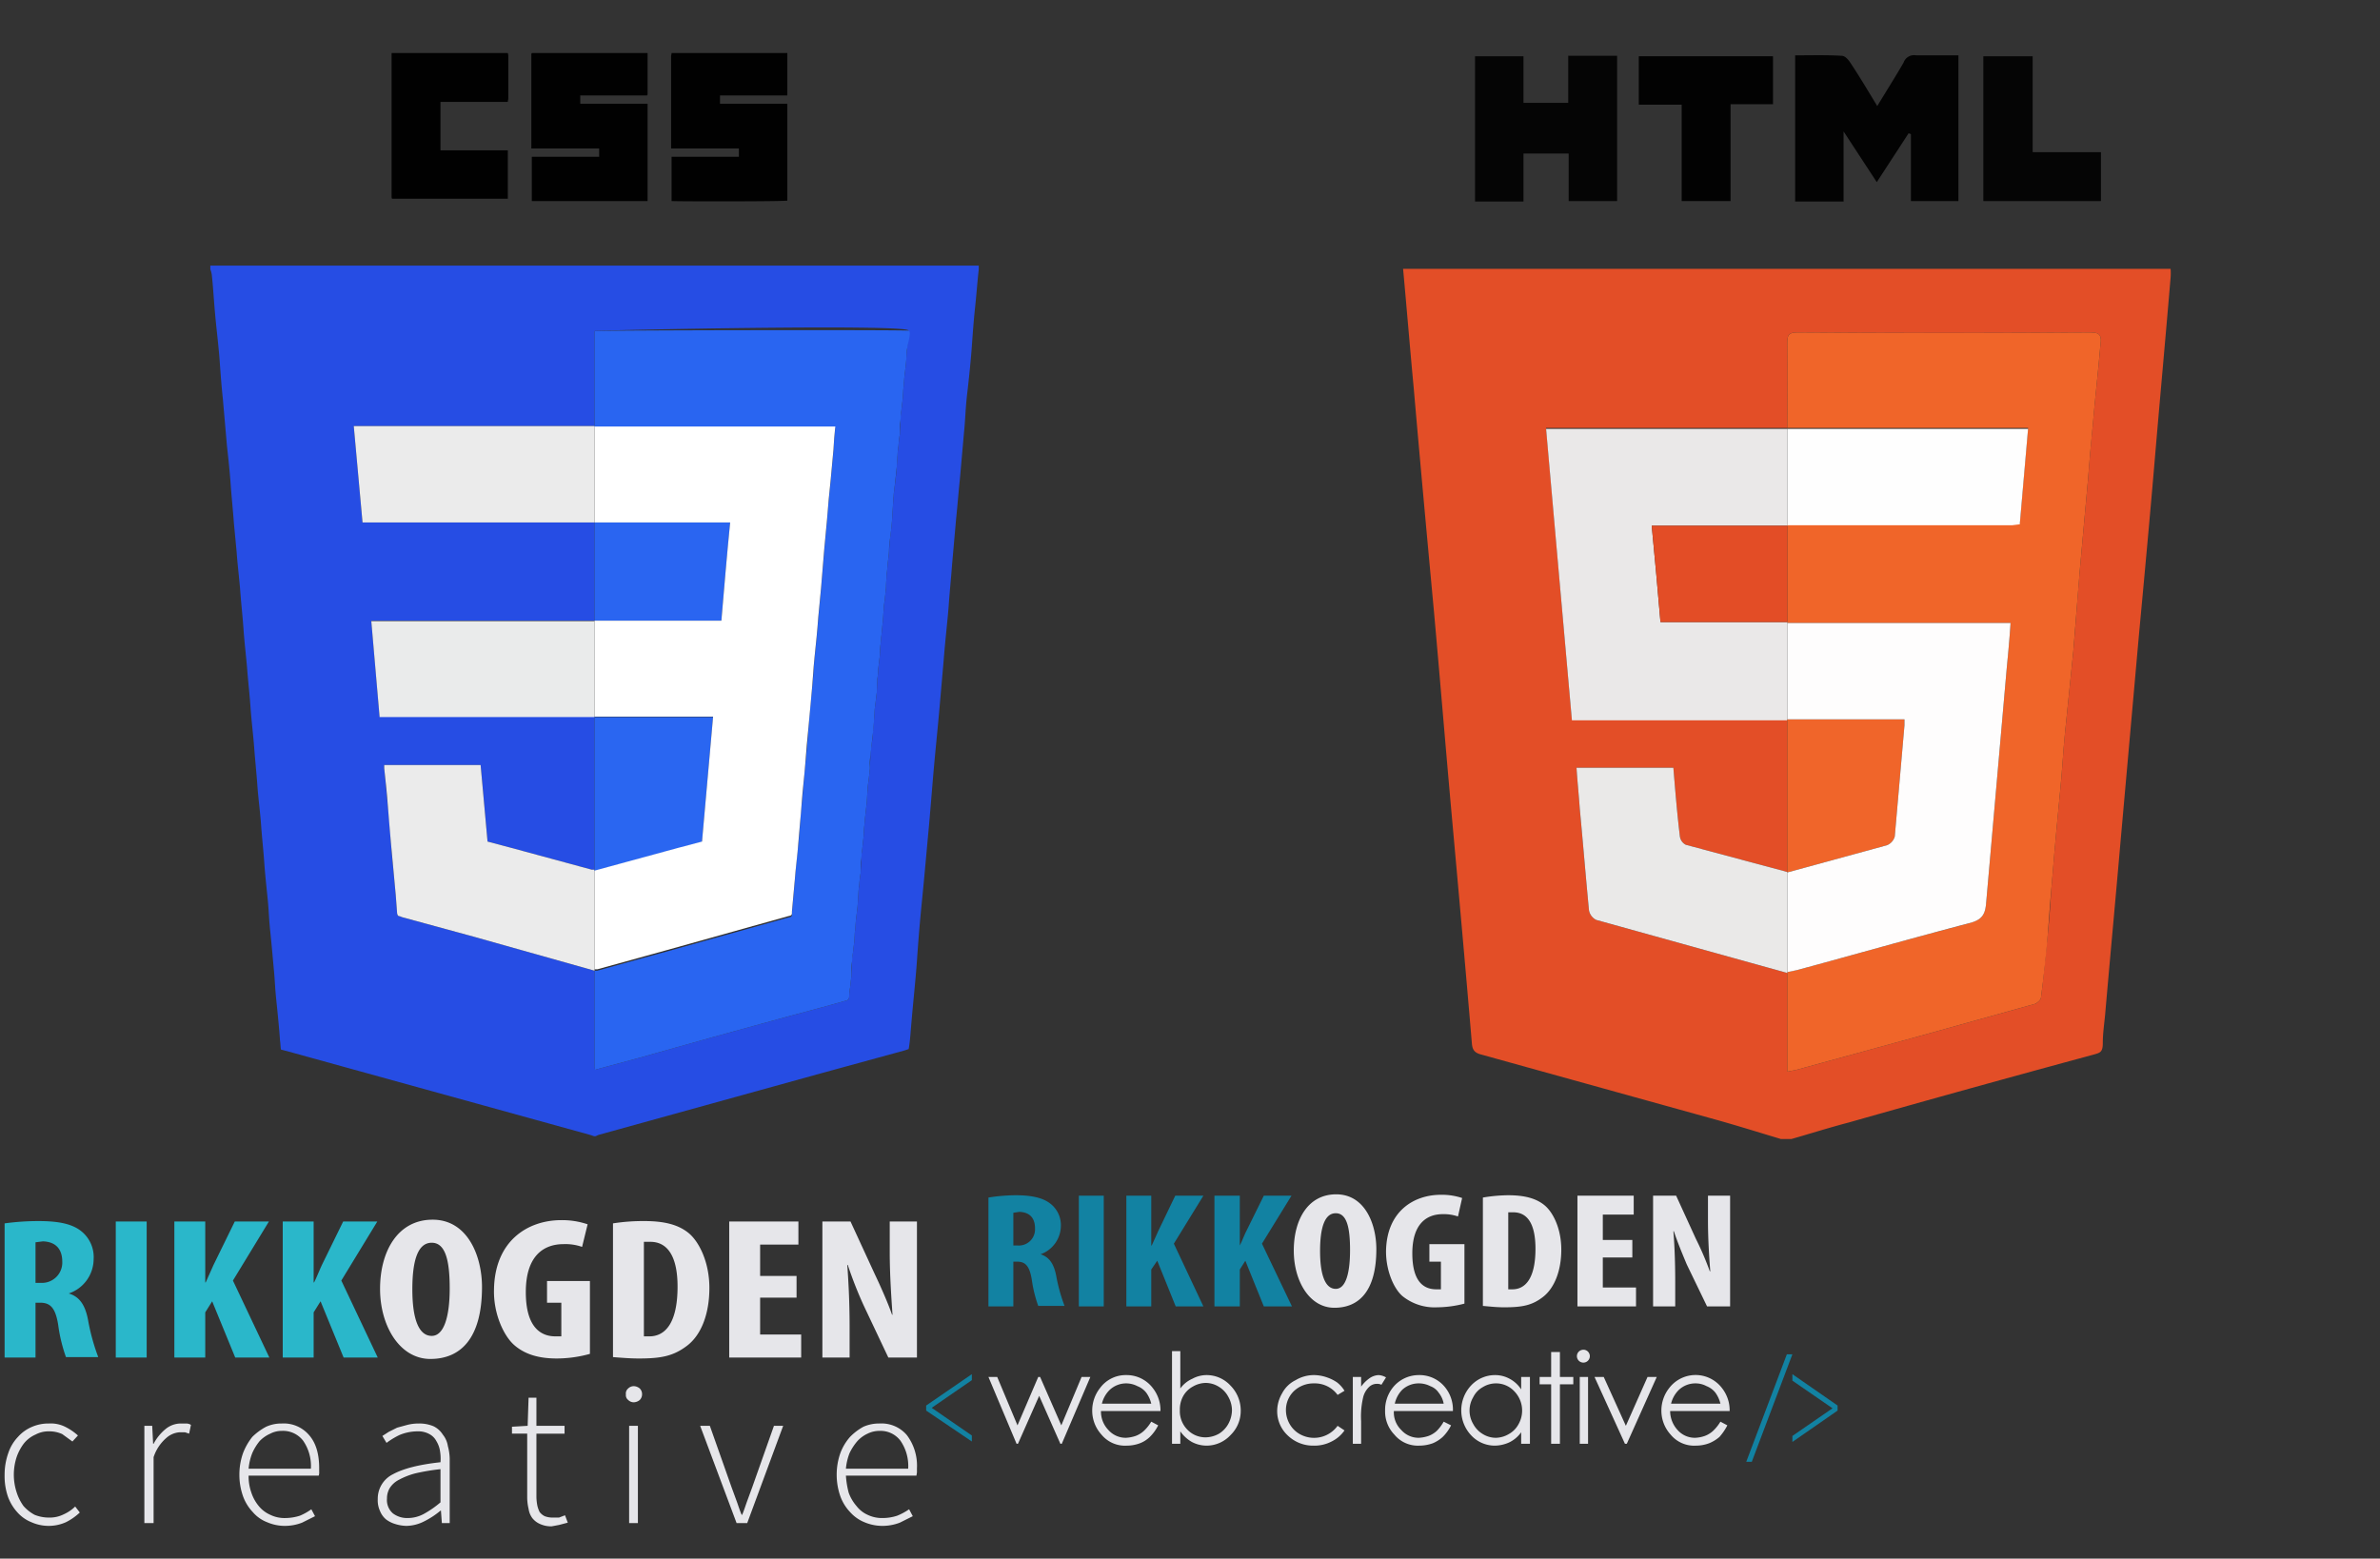 <?xml version="1.0" encoding="utf-8"?><svg width="516" height="338" viewBox="0 0 516 338" xmlns="http://www.w3.org/2000/svg" xmlns:xlink="http://www.w3.org/1999/xlink"><rect x="0" y="0" width="516" height="338" fill="#333333" stroke="none"/><svg width="258" height="258" viewBox="-1 -1 258 258" id="css3" xmlns="http://www.w3.org/2000/svg"><defs><style>.aa{fill:#264de4}.ab{fill:#010101}.ac{fill:#2965f1}.ad{fill:#ebebeb}.ae{fill:#eaebeb}.af{fill:#2a66f1}.ag{fill:#2a65f1}.ah{fill:#fff}</style></defs><title>css3</title><path class="aa" d="M44.6 57.4v-.8h166.6v.8c-.3 2.7-.5 5.5-.8 8.3s-.5 5.6-.7 8.4-.6 6.8-1 10.2-.4 5.6-.7 8.5l-.9 10.2c-.3 2.8-.5 5.6-.8 8.4l-.9 10.2c-.2 2.8-.5 5.6-.7 8.5s-.8 8-1.1 12l-.9 10.3c-.4 4.6-.9 9.3-1.3 13.9s-.7 8.6-1.1 12.9-.9 10-1.4 15-.8 8.7-1.1 13.1-1 10.6-1.4 15.9c-.1 1.1-.2 2.2-.4 3.3l-.9.3-17.9 4.9-48.4 13.4-.7.3h-.3l-.9-.3-64.4-17.8-2.6-.7c-.1-.7-.1-1.4-.2-2-.2-2.9-.5-5.8-.8-8.7s-.3-4.2-.5-6.3-.5-5.7-.8-8.5-.3-4.2-.5-6.4-.6-5.6-.8-8.5-.5-5.5-.7-8.3-.6-5.7-.8-8.5-.5-5.6-.7-8.3-.6-5.9-.8-8.8-.5-5.4-.7-8-.6-5.8-.8-8.7-.5-5.5-.7-8.2-.6-5.8-.8-8.7l-.6-6.3c-.2-2.8-.5-5.6-.7-8.4s-.5-5.6-.8-8.3l-.9-10.3c-.3-2.8-.5-5.6-.7-8.4s-.7-6.8-1-10.2-.4-5.6-.7-8.3a4.5 4.5 0 0 0-.3-1.1zm83.3 76.2H79.5l1.8 20.8h46.6v33.2h-.6l-17.7-4.8-4.9-1.3-1.5-16.6H82.3v.7c.3 2.8.5 5.6.8 8.3s.5 5.6.7 8.4.7 7.2 1 10.8l.3 4c.1.4.2.6.6.6l.5.2 15.4 4.2 26.3 7.4v20.8c0 .2.1.4.1.7l1.8-.5 7.8-2.1 7.8-2.2 8.2-2.3 8.7-2.4 7.3-2 7.8-2.1 5-1.4a.8.8 0 0 0 .7-.8 13.6 13.6 0 0 1 .2-2l.3-2.7c0-.9.1-1.9.1-2.8s.1-1.3.2-1.9l.3-2.5c.1-.9.1-1.9.2-2.8s.1-1.4.2-2.2l.3-2.5c.1-.9.1-1.9.2-2.8a18 18 0 0 1 .2-2.2 21.3 21.3 0 0 1 .3-2.5c0-.9.1-1.8.1-2.8s.1-1.3.2-2l.3-2.8c.1-.9.1-1.8.2-2.7s.1-1.4.2-2.1l.3-2.7c.1-.9.1-1.9.2-2.8a13.6 13.6 0 0 1 .2-2l.3-2.7c0-.9.1-1.9.1-2.8s.4-3 .5-4.4.3-3.2.4-4.8a14.9 14.9 0 0 1 .2-2.1l.3-2.5c0-.9.1-1.9.1-2.8a16.4 16.4 0 0 0 .2-2.2l.3-2.5c.1-.9.1-1.9.2-2.8s.1-1.3.2-2l.3-3.1c.1-.8.1-1.7.2-2.5a11.1 11.1 0 0 1 .2-1.9l.3-3c0-.9.1-1.7.1-2.6a13.7 13.7 0 0 0 .2-1.9l.3-2.7c.1-1 .1-1.9.2-2.8s.4-3 .5-4.5l.3-4.8c.1-.6.1-1.3.2-2s.4-3 .5-4.5.1-1.8.2-2.8a13.6 13.6 0 0 1 .2-2 23 23 0 0 1 .3-2.6c0-.9.1-1.8.1-2.7s.1-1.5.2-2.2l.3-2.6c.1-.9.1-1.8.2-2.7s.1-1.5.2-2.3l.3-2.6c.1-.9.1-1.8.2-2.8s.3-3 .4-4.5-67.3-.1-68.1.1v20.6H75.7l1.9 20.9h50.3z"/><path class="ab" d="M139.4 10.5v8.9c0 .1 0 .1-.1.3h-14.5v1.8h14.6v21.1h-25.1V33h14.6v-1.8h-14.7V11a.7.7 0 0 1 .1-.5zM169.7 10.5v9.2h-14.6v1.8h14.6v21c-.6.2-22.9.2-25.1.1V33h14.6v-1.8h-14.7v-20c0-.2.1-.5.1-.7zM109.1 10.5a4.3 4.3 0 0 1 .1.5v9.4c0 .2-.1.4-.1.7H94.5v10.5h14.6v10.5H84a.9.9 0 0 1-.1-.5V10.5z"/><path class="ac" d="M127.9 91.4V70.8c.8-.2 67.4-.3 68.1-.1s-.3 3-.4 4.5-.1 1.9-.2 2.8l-.3 2.6c-.1.8-.1 1.5-.2 2.3s-.1 1.8-.2 2.7l-.3 2.6c-.1.7-.1 1.5-.2 2.2s-.1 1.8-.1 2.7a23 23 0 0 0-.3 2.6 13.6 13.6 0 0 0-.2 2c-.1 1-.1 1.9-.2 2.8s-.3 3-.5 4.5-.1 1.4-.2 2l-.3 4.8c-.1 1.5-.3 3-.5 4.5s-.1 1.8-.2 2.8l-.3 2.7a13.7 13.7 0 0 1-.2 1.9c0 .9-.1 1.7-.1 2.6l-.3 3a11.1 11.1 0 0 0-.2 1.9c-.1.8-.1 1.7-.2 2.5l-.3 3.1c-.1.7-.1 1.4-.2 2s-.1 1.9-.2 2.8l-.3 2.5a16.4 16.4 0 0 1-.2 2.2c0 .9-.1 1.9-.1 2.8l-.3 2.5a14.9 14.9 0 0 0-.2 2.1c-.1 1.6-.2 3.2-.4 4.8s-.3 2.9-.5 4.4-.1 1.9-.1 2.8l-.3 2.7a13.6 13.6 0 0 0-.2 2c-.1.9-.1 1.9-.2 2.8l-.3 2.7c-.1.7-.1 1.4-.2 2.1s-.1 1.8-.2 2.7l-.3 2.8c-.1.7-.1 1.4-.2 2s-.1 1.9-.1 2.8a21.3 21.3 0 0 0-.3 2.5 18 18 0 0 0-.2 2.2c-.1.9-.1 1.9-.2 2.8l-.3 2.5c-.1.8-.1 1.5-.2 2.2s-.1 1.9-.2 2.8l-.3 2.5c-.1.6-.1 1.3-.2 1.9s-.1 1.9-.1 2.8l-.3 2.7a13.6 13.6 0 0 0-.2 2 .8.8 0 0 1-.7.8l-5 1.4-7.8 2.1-7.3 2-8.7 2.4-8.2 2.3-7.8 2.2-7.8 2.1-1.8.5c0-.3-.1-.5-.1-.7v-20.8h.6l15.2-4.2 26.1-7.3c.9-.2.9-.2.9-1.1l.6-6.6c.2-2.8.5-5.6.8-8.4s.4-5.5.7-8.3.5-5.9.8-8.8.5-5.3.7-8 .5-5.9.8-8.8.3-4.2.5-6.2.6-5.7.8-8.6l.6-6.3c.2-2.8.5-5.7.7-8.5l.6-6.4c.2-2.9.5-5.8.8-8.7l.6-6.5c.1-1.7.2-3.3.4-5h-52.2z"/><path class="ad" d="M127.9 209.5l-26.3-7.4-15.4-4.2-.5-.2c-.4 0-.5-.2-.6-.6l-.3-4c-.3-3.6-.7-7.2-1-10.8s-.5-5.6-.7-8.4-.5-5.5-.8-8.3v-.7h20.9l1.5 16.6 4.9 1.3 17.7 4.8h.6v21.6zM127.9 112.3H77.6l-1.9-20.9h52.2v20.7z"/><path class="ae" d="M127.9 154.5H81.3l-1.8-20.8h48.4v20.8z"/><path class="af" d="M127.9 187.7v-33.2h25.7l-2.4 27.1-5.3 1.4-18 4.9z"/><path class="ag" d="M127.9 133.6v-21.3h29.4c-.7 7.1-1.3 14.2-1.9 21.3h-27.5z"/><path class="ah" d="M127.9 133.6h27.5c.6-7.1 1.2-14.2 1.9-21.3h-29.4V91.5h52.2c-.2 1.7-.3 3.3-.4 5l-.6 6.5c-.3 2.9-.6 5.8-.8 8.7l-.6 6.4c-.2 2.8-.5 5.7-.7 8.5l-.6 6.3c-.2 2.9-.5 5.7-.8 8.6s-.3 4.1-.5 6.2-.5 5.8-.8 8.8-.5 5.3-.7 8-.6 5.9-.8 8.8-.5 5.5-.7 8.3-.6 5.6-.8 8.4l-.6 6.6c0 .9 0 .9-.9 1.1l-26.1 7.3-15.2 4.2h-.6v-21.4l18-4.9 5.3-1.4 2.4-27.1h-25.7z"/><path class="ad" d="M180.1 91.6z"/></svg><svg width="258" height="258" viewBox="-1 -1 258 258" id="html5" x="258" xmlns="http://www.w3.org/2000/svg"><defs><style>.ba{fill:#e34e27}.bb{fill:#030303}.bc{fill:#050505}.bd{fill:#020202}.be{fill:#f06529}.bf{fill:#eae8e8}.bg{fill:#eae9e8}.bh{fill:#f0652a}.bi{fill:#fefdfd}.bj{fill:#fefefe}.bk{fill:#e34d26}</style></defs><title>html5</title><path class="ba" d="M127.1 246c-5-1.5-10.1-3.1-15.2-4.5l-49.7-13.8c-1.6-.4-2-1.1-2.1-2.6-1.4-16.6-2.9-33.2-4.4-49.8-1.3-14.5-2.5-29.1-3.8-43.6-1.5-16.2-3-32.4-4.4-48.6-.8-8.5-1.5-17.1-2.3-25.8h166.4a12.1 12.1 0 0 1 0 1.9c-1.1 13.1-2.3 26.1-3.4 39.1s-2.3 25.9-3.5 38.8l-3.9 43.8c-1.1 12.7-2.3 25.5-3.4 38.2-.2 2-.5 4.1-.5 6.1s-.6 2.1-2 2.5q-26.6 7.2-53 14.7c-4.2 1.1-8.3 2.4-12.5 3.6zm1.4-57.9l-22-5.9a2.4 2.4 0 0 1-1.3-1.9c-.6-5-1-9.9-1.4-14.8h-21c.2 3.1.5 5.9.7 8.8.7 7.4 1.3 14.8 2 22.1a2.9 2.9 0 0 0 1.6 2.1l41.4 11.5v21.4l2-.4 26.6-7.3 25.1-7c.5-.2 1.3-.9 1.3-1.4.6-4.6 1-9.3 1.5-14s.6-8.3 1-12.5c.5-6.3 1.1-12.5 1.7-18.8.4-4 .6-8 1-12l1.8-17.7c.5-5.8.9-11.7 1.4-17.5l1.8-19.9c.3-3.8.6-7.6 1-11.4.5-6 1.2-11.9 1.7-17.9.2-1.5.1-2.5-2-2.5q-32 .2-63.8 0c-1.9 0-2.1.7-2.1 2.3.1 6.1 0 12.2 0 18.4H76.2c1.9 21.2 3.7 42.1 5.6 63.2h46.7z"/><path class="bb" d="M140.7 42.7h-10.5V11c3.5 0 6.8-.1 10.1.1.7 0 1.4.8 1.8 1.4 2 3 3.9 6.2 5.9 9.5 2-3.3 3.9-6.3 5.7-9.4a2.4 2.4 0 0 1 2.7-1.6h9.2v31.6h-10.3V28.1l-.5-.2-6.9 10.6-7.2-11z"/><path class="bc" d="M71.3 11.2v10.1H81V11.1h10.6v31.5H81.1V32.3h-9.8v10.4H60.8V11.2z"/><path class="bd" d="M125.4 21.6h-9.2v21h-10.6V21.7h-9.3V11.2h29.1z"/><path class="bc" d="M171 42.6V11.2h10.7V32h14.8v10.6z"/><path class="be" d="M128.5 91.8c0-6.2.1-12.3 0-18.4 0-1.6.2-2.3 2.1-2.3q31.8.2 63.8 0c2.1 0 2.2 1 2 2.5-.5 6-1.2 11.9-1.7 17.9-.4 3.8-.7 7.6-1 11.4l-1.8 19.9c-.5 5.8-.9 11.7-1.4 17.5l-1.8 17.7c-.4 4-.6 8-1 12-.6 6.3-1.2 12.5-1.7 18.8-.4 4.2-.7 8.3-1 12.5s-.9 9.4-1.5 14c0 .5-.8 1.2-1.3 1.4l-25.1 7-26.6 7.3-2 .4v-21.6l2-.4c12.6-3.4 25.2-7 37.8-10.3 2.4-.7 3.1-1.8 3.3-4.2l4.5-51.3c.3-3.1.6-6.3.8-9.5h-48.4v-21.4h48.8l1.6-.2c.6-6.9 1.2-13.7 1.8-20.7h-52.2z"/><path class="bf" d="M128.5 155.2H81.8c-1.9-21.1-3.7-42-5.6-63.2h52.3v21H99.1c.7 7.1 1.3 14 1.9 20.9h27.5v21.3z"/><path class="bg" d="M128.5 210l-41.4-11.5a2.9 2.9 0 0 1-1.6-2.1c-.7-7.3-1.3-14.7-2-22.1-.2-2.9-.5-5.7-.7-8.8h21c.4 4.9.8 9.8 1.4 14.8a2.4 2.4 0 0 0 1.3 1.9l22 5.9V210z"/><path class="bh" d="M128.5 188.1V155h25.4v1.3l-2.1 24.1a2.9 2.9 0 0 1-1.7 1.9l-21.6 5.9z"/><path class="bi" d="M128.5 188.2l21.6-5.9a2.9 2.9 0 0 0 1.7-1.9l2.1-24.1V155h-25.4v-20.9h48.4c-.2 3.2-.5 6.4-.8 9.5l-4.5 51.3c-.2 2.4-.9 3.5-3.3 4.2-12.6 3.3-25.2 6.9-37.8 10.3l-2 .4z"/><path class="bj" d="M128.5 112.7V92h52.2c-.6 7-1.2 13.8-1.8 20.7l-1.6.2h-48.8z"/><path class="bk" d="M128.5 133.9H101c-.6-6.9-1.2-13.8-1.9-20.9h29.4z"/></svg><svg width="199.8" height="79.4" viewBox="-1 -1 199.8 79.4" id="logo" y="258" xmlns="http://www.w3.org/2000/svg"><defs><style>.ca{fill:#2ab7ca}.cb{fill:#e6e6ea}</style></defs><title>logo</title><path class="ca" d="M0 6.3a54.6 54.6 0 0 1 7.3-.5c3.7 0 7 .4 9.2 2.1a7.2 7.2 0 0 1 2.8 6.2 7.9 7.9 0 0 1-5.4 7.4c2.4.7 3.6 2.6 4.2 5.8a45.4 45.4 0 0 0 2.2 8h-7a34.4 34.4 0 0 1-1.7-7.1c-.6-3.6-1.7-4.7-3.9-4.7h-1v11.9H0zm6.7 12.9h1.2a4.4 4.4 0 0 0 4.6-4.6c0-2.5-1.2-4.3-4.2-4.4l-1.6.2zM30.8 5.9v29.5h-6.7V5.9zM36.8 5.9h6.7v13.2h.1l1.7-3.8 4.6-9.4h7.4l-7.8 12.8 7.9 16.7H50l-5-12.2-1.5 2.4v9.8h-6.7zM60.3 5.9H67v13.2h.1c.6-1.2 1.1-2.5 1.7-3.8l4.6-9.4h7.4L73 18.7l7.9 16.7h-7.4l-5-12.2-1.5 2.4v9.8h-6.7z"/><path class="cb" d="M103.5 20.1c0 11.1-4.6 15.6-11.2 15.6s-10.9-7.1-10.9-15.2 3.8-15 11.4-15 10.7 7.9 10.7 14.6zm-15.1.5c0 6.7 1.5 10.1 4.2 10.1s3.9-4.3 3.9-10.3-.9-9.9-3.9-9.9-4.2 3.8-4.2 10.1zM126.9 34.6a27.1 27.1 0 0 1-7.2 1c-3.9 0-6.9-.9-9.2-2.9s-4.5-6.8-4.4-11.9c.1-10.7 7.3-15.2 14.6-15.2a17.2 17.2 0 0 1 5.7.9l-1.2 4.9a10.9 10.9 0 0 0-4-.6c-4.5 0-8.2 2.7-8.2 10.4s3.3 9.6 6.4 9.6h1.3v-7.3h-3.1v-4.7h9.3zM131.9 6.3a42.1 42.1 0 0 1 6.8-.5c4.4 0 7.4.8 9.6 2.6s4.5 6.2 4.5 11.9-1.8 10.2-4.8 12.5-5.7 2.8-10.5 2.8c-2.1 0-4.2-.2-5.6-.3zm6.7 24.5h1.2c3.3 0 6.1-2.7 6.1-10.8 0-6.1-1.9-9.7-5.9-9.7h-1.4zM171.7 22.4h-7.9v8h8.9v5h-15.6V5.9h15v5h-8.3v6.8h7.9zM177.3 35.4V5.9h6.1l5.3 11.5c1.1 2.3 2.8 6.1 3.7 8.7h.1c-.2-3.1-.6-8.3-.6-13.7V5.9h5.9v29.5h-6.2l-5.3-11.2a86.6 86.6 0 0 1-3.5-8.9h-.1c.2 3 .5 7.5.5 13.4v6.7zM0 60.8a14 14 0 0 1 .8-4.7 9.3 9.3 0 0 1 2.1-3.5A8.4 8.4 0 0 1 6 50.4a8.9 8.9 0 0 1 3.6-.7 7 7 0 0 1 3.7.8 12 12 0 0 1 2.6 1.8l-1.2 1.3-2.2-1.6a6.7 6.7 0 0 0-2.8-.6 6 6 0 0 0-3 .7A6.7 6.7 0 0 0 4.2 54a10.6 10.6 0 0 0-1.6 3 12.3 12.3 0 0 0 0 7.6 10.5 10.5 0 0 0 1.5 3 8.8 8.8 0 0 0 2.4 1.9 8.3 8.3 0 0 0 3.2.6 6.7 6.7 0 0 0 3.1-.7 8.5 8.5 0 0 0 2.5-1.7l1 1.3a12.5 12.5 0 0 1-3 2.1 9.1 9.1 0 0 1-3.7.8 9.2 9.2 0 0 1-3.8-.8 8.1 8.1 0 0 1-3-2.1 10.2 10.2 0 0 1-2.1-3.5 13.7 13.7 0 0 1-.7-4.7zM30.3 50.2H32l.2 3.9h.1a10.4 10.4 0 0 1 2.6-3.2 5.2 5.2 0 0 1 3.4-1.2h1.1a1.9 1.9 0 0 1 1 .3l-.4 1.9-.9-.3H38a4.8 4.8 0 0 0-2.9 1.2 9.3 9.3 0 0 0-2.8 4.2v14.3h-2zM50.9 60.8a14 14 0 0 1 .8-4.7 13.3 13.3 0 0 1 2-3.5 12.9 12.9 0 0 1 3-2.2 8 8 0 0 1 3.4-.7 7.2 7.2 0 0 1 5.9 2.5c1.5 1.7 2.2 4.1 2.2 7.2v.8a1.9 1.9 0 0 1-.1.8H52.9a10.6 10.6 0 0 0 .6 3.7 9 9 0 0 0 1.6 2.9 6.7 6.7 0 0 0 2.5 1.9 7 7 0 0 0 3.3.7 10.6 10.6 0 0 0 3.1-.5 12.3 12.3 0 0 0 2.5-1.4l.8 1.5-2.8 1.4a10.3 10.3 0 0 1-3.8.7 9.6 9.6 0 0 1-3.8-.8 7.7 7.7 0 0 1-3.1-2.2 9.8 9.8 0 0 1-2.1-3.4 14 14 0 0 1-.8-4.7zm15.5-1.3a9.6 9.6 0 0 0-1.7-6.1 5.5 5.5 0 0 0-4.6-2.1 5.4 5.4 0 0 0-2.5.6 7.3 7.3 0 0 0-2.3 1.6 11.3 11.3 0 0 0-1.6 2.6 12.1 12.1 0 0 0-.8 3.4zM80.9 66.1a5.9 5.9 0 0 1 3.3-5.4c2.2-1.2 5.6-2.1 10.3-2.6a9.7 9.7 0 0 0-.1-2.4 5.8 5.8 0 0 0-.8-2.2 3.6 3.6 0 0 0-1.5-1.5 4.9 4.9 0 0 0-2.5-.6 10.2 10.2 0 0 0-4 .8 17.2 17.2 0 0 0-2.8 1.7l-.9-1.5 1.4-.9 1.8-.9 2.2-.6a10.1 10.1 0 0 1 2.5-.3 7.9 7.9 0 0 1 3.2.6 4.9 4.9 0 0 1 2 1.8 5.2 5.2 0 0 1 1.1 2.5 11.2 11.2 0 0 1 .4 3.2v13.5h-1.7l-.2-2.7h-.1a17.7 17.7 0 0 1-3.5 2.3 8.7 8.7 0 0 1-3.9 1 8.6 8.6 0 0 1-2.4-.4 6.3 6.3 0 0 1-2-1 4.6 4.6 0 0 1-1.3-1.8 5.5 5.5 0 0 1-.5-2.6zm2-.1a3.8 3.8 0 0 0 1.3 3.2 5.1 5.1 0 0 0 3.2 1 7.3 7.3 0 0 0 3.5-.9 21.5 21.5 0 0 0 3.6-2.5v-7.2a46.4 46.4 0 0 0-5.4.9 15.9 15.9 0 0 0-3.6 1.4 5.1 5.1 0 0 0-2 1.8 4.4 4.4 0 0 0-.6 2.3zM113.3 51.9H110v-1.5l3.4-.2.2-6.1h1.7v6.1h6.1v1.7h-6.1v13.8a11 11 0 0 0 .2 1.8 5.8 5.8 0 0 0 .5 1.4 3.1 3.1 0 0 0 1.1.9 4.8 4.8 0 0 0 1.8.3h1.3l1.3-.5.6 1.6-1.9.5-1.6.3a5.8 5.8 0 0 1-2.5-.5 4.3 4.3 0 0 1-1.7-1.3 4.4 4.4 0 0 1-.8-2 10.9 10.9 0 0 1-.3-2.6zM136.4 45.1a1.7 1.7 0 0 1-1.2-.5 1.3 1.3 0 0 1-.5-1.2 1.4 1.4 0 0 1 .5-1.3 1.7 1.7 0 0 1 1.2-.5 2.1 2.1 0 0 1 1.3.5 1.7 1.7 0 0 1 .5 1.3 1.7 1.7 0 0 1-.5 1.2 2.1 2.1 0 0 1-1.3.5zm-1 5.1h1.9v21.1h-1.9zM150.8 50.2h2.1l4.7 13.3 1.1 3c.4 1.1.7 2.1 1.1 3h.1c.4-.9.7-1.9 1.1-3l1.1-3 4.7-13.3h2L161 71.3h-2.3zM180.4 60.8a14 14 0 0 1 .8-4.7 11.3 11.3 0 0 1 2.1-3.5 12.3 12.3 0 0 1 2.9-2.2 8.4 8.4 0 0 1 3.5-.7 7.2 7.2 0 0 1 5.9 2.5 11 11 0 0 1 2.2 7.2v.8c0 .3-.1.6-.1.8h-15.3a19.1 19.1 0 0 0 .6 3.7 9.2 9.2 0 0 0 1.7 2.9 6.3 6.3 0 0 0 2.4 1.9 7.2 7.2 0 0 0 3.3.7 10.1 10.1 0 0 0 3.1-.5 13 13 0 0 0 2.6-1.4l.8 1.5-2.8 1.4a10.5 10.5 0 0 1-3.9.7 10 10 0 0 1-3.8-.8 8.4 8.4 0 0 1-3.1-2.2 9.8 9.8 0 0 1-2.1-3.4 14 14 0 0 1-.8-4.7zm15.5-1.3a9.6 9.6 0 0 0-1.7-6.1 5.4 5.4 0 0 0-4.5-2.1 5.8 5.8 0 0 0-2.6.6 6.9 6.9 0 0 0-2.2 1.6 11.7 11.7 0 0 0-1.7 2.6 12.1 12.1 0 0 0-.8 3.4z"/></svg><svg width="199.6" height="60" viewBox="-1 -1 199.6 60" id="roc-logo" x="199.8" y="258" xmlns="http://www.w3.org/2000/svg"><defs><style>.da{fill:#1282a2}.db{fill:#e6e6ea}</style></defs><title>roc-logo</title><path class="da" d="M13.5.7a38.1 38.1 0 0 1 5.9-.5c3 0 5.7.4 7.5 1.8a5.9 5.9 0 0 1 2.3 5 6.6 6.6 0 0 1-4.4 6c1.9.6 2.9 2.1 3.4 4.7a36.9 36.9 0 0 0 1.8 6.5h-5.7a27.9 27.9 0 0 1-1.4-5.7c-.5-3-1.4-3.9-3.2-3.9h-.8v9.7h-5.4zm5.4 10.4h1a3.5 3.5 0 0 0 3.7-3.4v-.3c0-2-.9-3.5-3.4-3.6l-1.3.2zM38.5.3v24h-5.4V.3zM43.4.3h5.4v10.8h.1L50.3 8 54 .3h6.1l-6.4 10.4 6.4 13.6h-6l-4-9.9-1.3 1.9v8h-5.4zM62.5.3H68v10.8c.5-1 .9-2.1 1.4-3.1L73.2.3h6l-6.4 10.4 6.5 13.6h-6.1l-4-9.9-1.2 1.9v8h-5.5z"/><path class="db" d="M97.6 11.9c0 9-3.7 12.7-9.1 12.7s-8.8-5.8-8.8-12.4S82.7 0 88.9 0s8.7 6.4 8.7 11.9zm-12.2.4c0 5.4 1.2 8.2 3.4 8.2s3.1-3.5 3.1-8.4-.7-8-3.1-8-3.4 3.1-3.4 8.2zM116.7 23.7a23.9 23.9 0 0 1-5.9.8 11.1 11.1 0 0 1-7.5-2.4c-1.9-1.6-3.6-5.5-3.6-9.7.1-8.7 6-12.3 11.9-12.3a13.9 13.9 0 0 1 4.6.7l-.9 4a9.5 9.5 0 0 0-3.3-.5c-3.6 0-6.6 2.2-6.6 8.5s2.6 7.8 5.2 7.8h1v-6h-2.5v-3.8h7.6zM120.7.7a34.1 34.1 0 0 1 5.5-.5c3.6 0 6.1.7 7.9 2.2s3.6 5 3.6 9.6-1.5 8.3-3.9 10.2-4.6 2.3-8.5 2.3c-1.7 0-3.4-.2-4.6-.3zm5.5 19.9h.9c2.7 0 5-2.2 5-8.8 0-5-1.5-7.9-4.8-7.9h-1.1zM153.1 13.7h-6.4v6.5h7.2v4.1h-12.7V.3h12.2v4.1h-6.7v5.5h6.4zM157.6 24.3V.3h5l4.3 9.4a64 64 0 0 1 3 7h.1c-.2-2.5-.5-6.7-.5-11.1V.3h4.8v24h-5l-4.4-9.1c-1-2.4-2-4.8-2.8-7.2h-.1c.2 2.4.4 6.1.4 10.9v5.4z"/><path class="da" d="M0 46.9v-1.1L9.9 39v1.3l-8.7 6 8.7 6v1.3zM186.6 34.7h1.2L179 58h-1.2zM187.8 52.4l8.7-6-8.7-6V39l9.8 6.8v1.1l-9.8 6.8z"/><path class="db" d="M13.5 39.6h1.9l4.4 10.5 4.5-10.5h.4l4.6 10.5 4.4-10.5h1.9l-6.2 14.5h-.3l-4.6-10.4-4.6 10.4h-.3zM48.8 49.3l1.5.8a9.4 9.4 0 0 1-1.8 2.5 6.4 6.4 0 0 1-2.2 1.4 8.2 8.2 0 0 1-2.8.5 6.6 6.6 0 0 1-5.5-2.4 7.7 7.7 0 0 1-2-5.2 7.9 7.9 0 0 1 1.7-4.9 6.9 6.9 0 0 1 5.7-2.8 7.1 7.1 0 0 1 5.8 2.9 7.8 7.8 0 0 1 1.6 4.9H37.9a5.7 5.7 0 0 0 1.6 4.1 5 5 0 0 0 3.8 1.7 7.8 7.8 0 0 0 2.1-.4 5.4 5.4 0 0 0 1.8-1.1 9.2 9.2 0 0 0 1.6-2zm0-3.9a6.7 6.7 0 0 0-1.1-2.4 4.5 4.5 0 0 0-1.9-1.4 5.3 5.3 0 0 0-2.4-.6 5.2 5.2 0 0 0-3.6 1.4 6.2 6.2 0 0 0-1.7 3zM53.3 54.1V34h1.8v8.1a6.4 6.4 0 0 1 2.6-2.1 6.5 6.5 0 0 1 3.1-.8 7 7 0 0 1 5.2 2.3 7.7 7.7 0 0 1 2.2 5.4 7.3 7.3 0 0 1-2.2 5.3 7.1 7.1 0 0 1-5.2 2.3 6.9 6.9 0 0 1-3.2-.8 7.7 7.7 0 0 1-2.5-2.3v2.7zm7.3-1.4a6 6 0 0 0 2.9-.8 5.8 5.8 0 0 0 2-2.1 6.4 6.4 0 0 0 .8-3 6 6 0 0 0-.8-2.9 5.6 5.6 0 0 0-2.1-2.2 5.4 5.4 0 0 0-2.8-.8 5.7 5.7 0 0 0-2.8.8 5.3 5.3 0 0 0-2.1 2.1 6 6 0 0 0-.7 3 5.7 5.7 0 0 0 1.6 4.2 5.4 5.4 0 0 0 4 1.7zM90.7 42.6l-1.5.9a6.1 6.1 0 0 0-5.1-2.5 6.2 6.2 0 0 0-4.4 1.7 5.7 5.7 0 0 0-1.7 4.1 6.1 6.1 0 0 0 .8 3A5.8 5.8 0 0 0 81 52a6.3 6.3 0 0 0 8.2-1.8l1.5 1a7.3 7.3 0 0 1-2.8 2.4 8 8 0 0 1-3.9.9 7.9 7.9 0 0 1-5.6-2.2 7.2 7.2 0 0 1-2.3-5.3 7.7 7.7 0 0 1 1.1-3.9 6.5 6.5 0 0 1 2.9-2.8 7.7 7.7 0 0 1 4-1.1 8.7 8.7 0 0 1 2.8.5 9 9 0 0 1 2.2 1.1 6.9 6.9 0 0 1 1.6 1.8zM92.5 39.6h1.8v2.1a7.6 7.6 0 0 1 1.8-1.8 3.7 3.7 0 0 1 2-.7 3.7 3.7 0 0 1 1.6.5l-1 1.6a1.8 1.8 0 0 0-.9-.2 2.4 2.4 0 0 0-1.8.7 4.6 4.6 0 0 0-1.3 2.4 18.2 18.2 0 0 0-.4 5v4.9h-1.8zM112.2 49.3l1.6.8a9.4 9.4 0 0 1-1.8 2.5 7.4 7.4 0 0 1-2.2 1.4 8.8 8.8 0 0 1-2.9.5 6.6 6.6 0 0 1-5.4-2.4 7.2 7.2 0 0 1-2-5.2 7.8 7.8 0 0 1 1.6-4.9 7.2 7.2 0 0 1 5.7-2.8 7.1 7.1 0 0 1 5.9 2.9 7.7 7.7 0 0 1 1.5 4.9h-12.8a5.3 5.3 0 0 0 1.6 4.1 5 5 0 0 0 3.8 1.7 7.8 7.8 0 0 0 2.1-.4 5.4 5.4 0 0 0 1.8-1.1 9.3 9.3 0 0 0 1.5-2zm0-3.9a5.3 5.3 0 0 0-1.1-2.4 3.7 3.7 0 0 0-1.8-1.4 5.4 5.4 0 0 0-2.5-.6 5.2 5.2 0 0 0-3.6 1.4 6.2 6.2 0 0 0-1.6 3zM130.9 39.6v14.5H129v-2.5a6.8 6.8 0 0 1-2.6 2.2 7.8 7.8 0 0 1-3.1.7 7 7 0 0 1-5.2-2.3 7.9 7.9 0 0 1 0-10.7 7.1 7.1 0 0 1 5.2-2.3 6.6 6.6 0 0 1 3.2.8 6.8 6.8 0 0 1 2.5 2.3v-2.7zm-7.4 1.4a5.4 5.4 0 0 0-2.8.8 5 5 0 0 0-2.1 2.2 5.7 5.7 0 0 0 0 5.8 5.6 5.6 0 0 0 2.1 2.2 5.4 5.4 0 0 0 2.8.8 5.7 5.7 0 0 0 2.8-.8 5.3 5.3 0 0 0 2.1-2.1 6 6 0 0 0-.9-7.2 5.4 5.4 0 0 0-4-1.7zM135.5 34.2h1.9v5.4h2.9v1.6h-2.9v12.9h-1.9V41.2H133v-1.6h2.5zM142.6 33.7a1.4 1.4 0 1 1-1.1.4 1.5 1.5 0 0 1 1.1-.4zm-.9 5.9h1.8v14.5h-1.8zM144.9 39.6h2l4.8 10.6 4.7-10.6h2l-6.5 14.5h-.4zM172.2 49.3l1.5.8a12.1 12.1 0 0 1-1.7 2.5 7.9 7.9 0 0 1-2.3 1.4 8.2 8.2 0 0 1-2.8.5 6.6 6.6 0 0 1-5.5-2.4 7.7 7.7 0 0 1-2-5.2 7.9 7.9 0 0 1 1.7-4.9 7.2 7.2 0 0 1 11.5.1 7.8 7.8 0 0 1 1.6 4.9h-12.9a6.1 6.1 0 0 0 1.6 4.1 5 5 0 0 0 3.8 1.7 7.1 7.1 0 0 0 2.1-.4 5.4 5.4 0 0 0 1.8-1.1 9.2 9.2 0 0 0 1.6-2zm0-3.9a6.7 6.7 0 0 0-1.1-2.4 4.5 4.5 0 0 0-1.9-1.4 5 5 0 0 0-2.4-.6 5.2 5.2 0 0 0-3.6 1.4 6.2 6.2 0 0 0-1.7 3z"/></svg></svg>